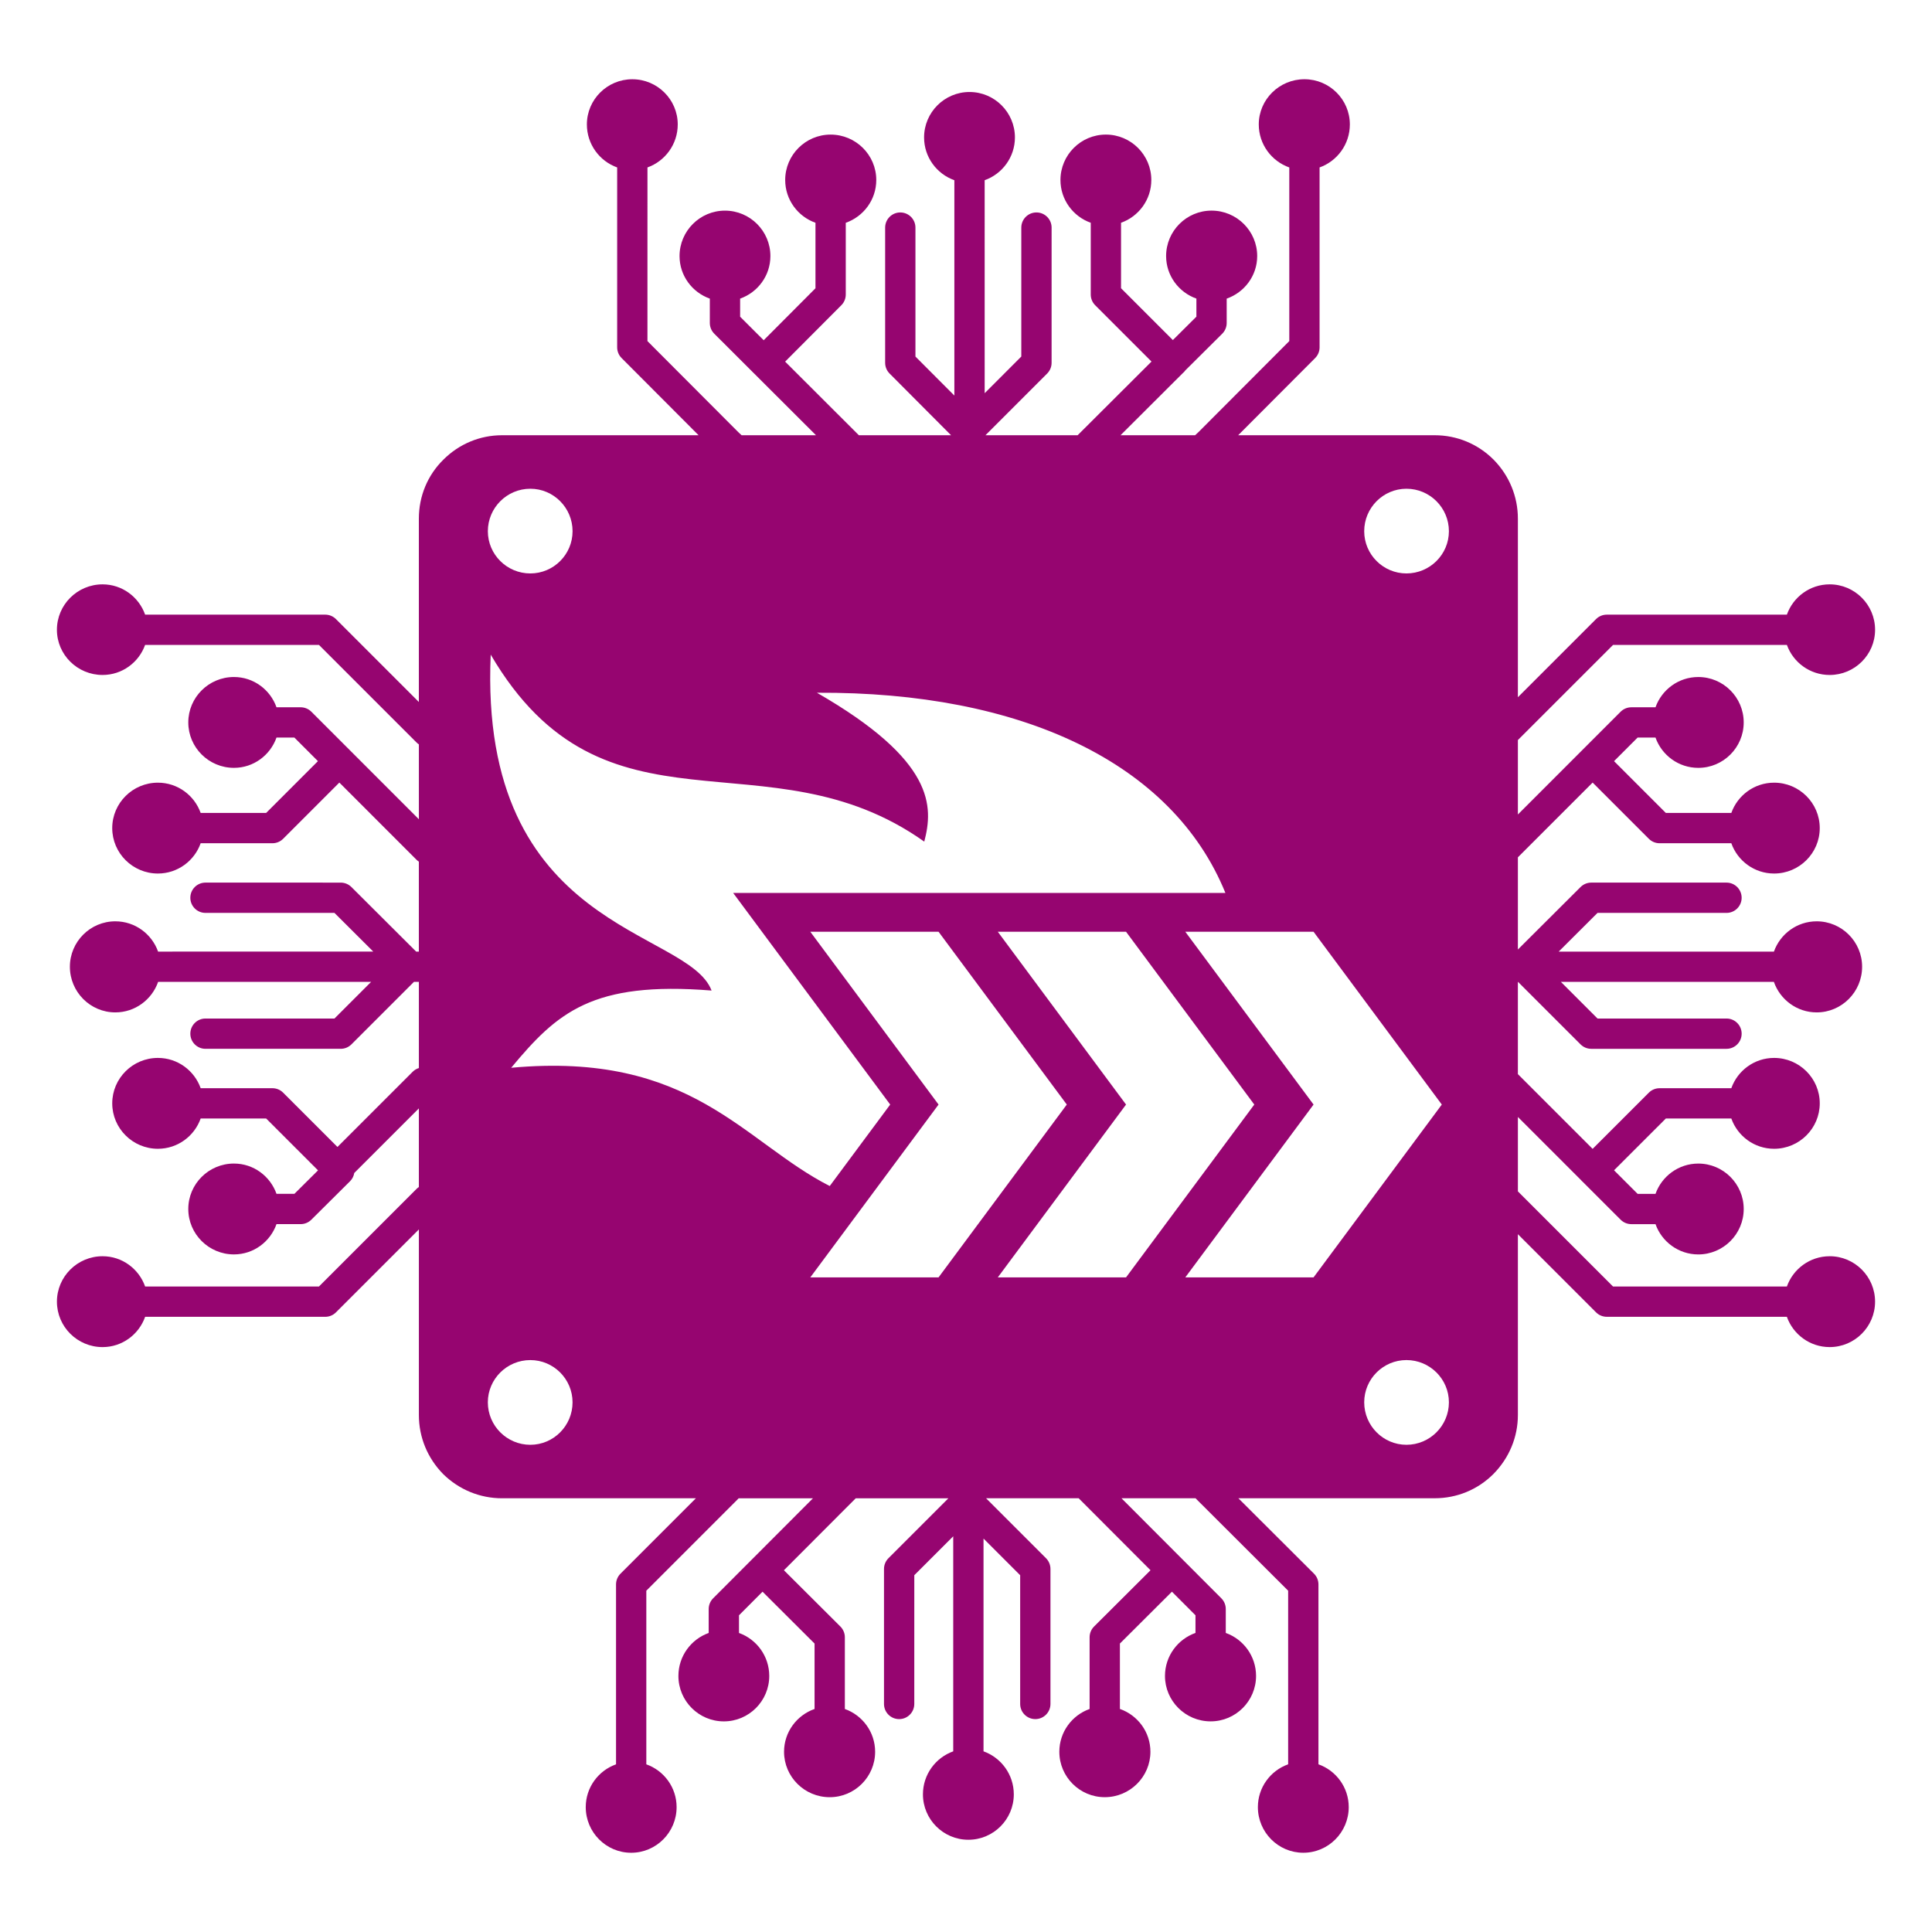 <?xml version="1.0" encoding="UTF-8" standalone="no"?>
<svg
   viewBox="0 0 512 512"
   style="height: 512px; width: 512px;"
   version="1.1"
   id="svg886"
   sodipodi:docname="reflex-co-processor.svg"
   inkscape:version="1.2.2 (b0a8486541, 2022-12-01)"
   xmlns:inkscape="http://www.inkscape.org/namespaces/inkscape"
   xmlns:sodipodi="http://sodipodi.sourceforge.net/DTD/sodipodi-0.dtd"
   xmlns="http://www.w3.org/2000/svg"
   xmlns:svg="http://www.w3.org/2000/svg">
  <sodipodi:namedview
     id="namedview888"
     pagecolor="#ffffff"
     bordercolor="#666666"
     borderopacity="1.0"
     inkscape:showpageshadow="2"
     inkscape:pageopacity="0.0"
     inkscape:pagecheckerboard="0"
     inkscape:deskcolor="#d1d1d1"
     showgrid="false"
     inkscape:zoom="0.65186405"
     inkscape:cx="254.65433"
     inkscape:cy="487.83178"
     inkscape:window-width="1716"
     inkscape:window-height="1386"
     inkscape:window-x="1440"
     inkscape:window-y="702"
     inkscape:window-maximized="1"
     inkscape:current-layer="svg886" />
  <defs
     id="defs878">
    <filter
       id="shadow-1"
       height="1.152"
       width="1.152"
       x="-0.076"
       y="-0.076">
      <feFlood
         flood-color="rgba(58, 63, 94, 1)"
         result="flood"
         id="feFlood867" />
      <feComposite
         in="flood"
         in2="SourceGraphic"
         operator="out"
         result="composite"
         id="feComposite869" />
      <feGaussianBlur
         in="composite"
         stdDeviation="15"
         result="blur"
         id="feGaussianBlur871" />
      <feOffset
         dx="0"
         dy="0"
         result="offset"
         id="feOffset873" />
      <feComposite
         in2="SourceGraphic"
         in="offset"
         operator="atop"
         id="feComposite875" />
    </filter>
    <filter
       style="color-interpolation-filters:sRGB;"
       inkscape:label="Drop Shadow"
       id="filter2672"
       x="-0.037"
       y="-0.03"
       width="1.073"
       height="1.06">
      <feFlood
         flood-opacity="1"
         flood-color="rgb(58,63,94)"
         result="flood"
         id="feFlood2662" />
      <feComposite
         in="flood"
         in2="SourceGraphic"
         operator="out"
         result="composite1"
         id="feComposite2664" />
      <feGaussianBlur
         in="composite1"
         stdDeviation="15"
         result="blur"
         id="feGaussianBlur2666" />
      <feOffset
         dx="0"
         dy="0"
         result="offset"
         id="feOffset2668" />
      <feComposite
         in="offset"
         in2="SourceGraphic"
         operator="atop"
         result="composite2"
         id="feComposite2670" />
    </filter>
    <filter
       style="color-interpolation-filters:sRGB;"
       inkscape:label="Drop Shadow"
       id="filter3258"
       x="-0.033"
       y="-0.037"
       width="1.067"
       height="1.074">
      <feFlood
         flood-opacity="1"
         flood-color="rgb(58,63,94)"
         result="flood"
         id="feFlood3248" />
      <feComposite
         in="flood"
         in2="SourceGraphic"
         operator="out"
         result="composite1"
         id="feComposite3250" />
      <feGaussianBlur
         in="composite1"
         stdDeviation="15"
         result="blur"
         id="feGaussianBlur3252" />
      <feOffset
         dx="0"
         dy="0"
         result="offset"
         id="feOffset3254" />
      <feComposite
         in="offset"
         in2="SourceGraphic"
         operator="atop"
         result="composite2"
         id="feComposite3256" />
    </filter>
    <filter
       style="color-interpolation-filters:sRGB;"
       inkscape:label="Drop Shadow"
       id="filter4517"
       x="-0.048"
       y="-0.049"
       width="1.095"
       height="1.098">
      <feFlood
         flood-opacity="1"
         flood-color="rgb(58,63,94)"
         result="flood"
         id="feFlood4507" />
      <feComposite
         in="flood"
         in2="SourceGraphic"
         operator="out"
         result="composite1"
         id="feComposite4509" />
      <feGaussianBlur
         in="composite1"
         stdDeviation="10"
         result="blur"
         id="feGaussianBlur4511" />
      <feOffset
         dx="0"
         dy="0"
         result="offset"
         id="feOffset4513" />
      <feComposite
         in="offset"
         in2="SourceGraphic"
         operator="atop"
         result="composite2"
         id="feComposite4515" />
    </filter>
    <filter
       style="color-interpolation-filters:sRGB;"
       inkscape:label="Drop Shadow"
       id="filter5154"
       x="-0.073"
       y="-0.051"
       width="1.146"
       height="1.102">
      <feFlood
         flood-opacity="1"
         flood-color="rgb(58,63,94)"
         result="flood"
         id="feFlood5144" />
      <feComposite
         in="flood"
         in2="SourceGraphic"
         operator="out"
         result="composite1"
         id="feComposite5146" />
      <feGaussianBlur
         in="composite1"
         stdDeviation="10"
         result="blur"
         id="feGaussianBlur5148" />
      <feOffset
         dx="0"
         dy="0"
         result="offset"
         id="feOffset5150" />
      <feComposite
         in="offset"
         in2="SourceGraphic"
         operator="atop"
         result="composite2"
         id="feComposite5152" />
    </filter>
    <filter
       style="color-interpolation-filters:sRGB;"
       inkscape:label="Drop Shadow"
       id="filter1509"
       x="-0.032"
       y="-0.032"
       width="1.064"
       height="1.064">
      <feFlood
         flood-opacity="1"
         flood-color="rgb(58,63,94)"
         result="flood"
         id="feFlood1499" />
      <feComposite
         in="flood"
         in2="SourceGraphic"
         operator="out"
         result="composite1"
         id="feComposite1501" />
      <feGaussianBlur
         in="composite1"
         stdDeviation="15"
         result="blur"
         id="feGaussianBlur1503" />
      <feOffset
         dx="0"
         dy="0"
         result="offset"
         id="feOffset1505" />
      <feComposite
         in="offset"
         in2="SourceGraphic"
         operator="atop"
         result="composite2"
         id="feComposite1507" />
    </filter>
    <filter
       style="color-interpolation-filters:sRGB;"
       inkscape:label="Drop Shadow"
       id="filter2807"
       x="-0.076"
       y="-0.097"
       width="1.153"
       height="1.195">
      <feFlood
         flood-opacity="1"
         flood-color="rgb(58,63,94)"
         result="flood"
         id="feFlood2797" />
      <feComposite
         in="flood"
         in2="SourceGraphic"
         operator="out"
         result="composite1"
         id="feComposite2799" />
      <feGaussianBlur
         in="composite1"
         stdDeviation="15"
         result="blur"
         id="feGaussianBlur2801" />
      <feOffset
         dx="0"
         dy="0"
         result="offset"
         id="feOffset2803" />
      <feComposite
         in="offset"
         in2="SourceGraphic"
         operator="atop"
         result="composite2"
         id="feComposite2805" />
    </filter>
    <filter
       style="color-interpolation-filters:sRGB;"
       inkscape:label="Drop Shadow"
       id="filter6126"
       x="-0.04"
       y="-0.034"
       width="1.08"
       height="1.069">
      <feFlood
         flood-opacity="1"
         flood-color="rgb(58,63,94)"
         result="flood"
         id="feFlood6116" />
      <feComposite
         in="flood"
         in2="SourceGraphic"
         operator="out"
         result="composite1"
         id="feComposite6118" />
      <feGaussianBlur
         in="composite1"
         stdDeviation="15"
         result="blur"
         id="feGaussianBlur6120" />
      <feOffset
         dx="0"
         dy="0"
         result="offset"
         id="feOffset6122" />
      <feComposite
         in="offset"
         in2="SourceGraphic"
         operator="atop"
         result="composite2"
         id="feComposite6124" />
    </filter>
    <filter
       style="color-interpolation-filters:sRGB;"
       inkscape:label="Drop Shadow"
       id="filter8293"
       x="-0.03"
       y="-0.043"
       width="1.06"
       height="1.087">
      <feFlood
         flood-opacity="1"
         flood-color="rgb(58,63,94)"
         result="flood"
         id="feFlood8283" />
      <feComposite
         in="flood"
         in2="SourceGraphic"
         operator="out"
         result="composite1"
         id="feComposite8285" />
      <feGaussianBlur
         in="composite1"
         stdDeviation="15"
         result="blur"
         id="feGaussianBlur8287" />
      <feOffset
         dx="0"
         dy="0"
         result="offset"
         id="feOffset8289" />
      <feComposite
         in="offset"
         in2="SourceGraphic"
         operator="atop"
         result="composite2"
         id="feComposite8291" />
    </filter>
    <filter
       style="color-interpolation-filters:sRGB;"
       inkscape:label="Drop Shadow"
       id="filter9605"
       x="-0.05"
       y="-0.051"
       width="1.1"
       height="1.102">
      <feFlood
         flood-opacity="1"
         flood-color="rgb(58,63,94)"
         result="flood"
         id="feFlood9595" />
      <feComposite
         in="flood"
         in2="SourceGraphic"
         operator="out"
         result="composite1"
         id="feComposite9597" />
      <feGaussianBlur
         in="composite1"
         stdDeviation="10"
         result="blur"
         id="feGaussianBlur9599" />
      <feOffset
         dx="0"
         dy="0"
         result="offset"
         id="feOffset9601" />
      <feComposite
         in="offset"
         in2="SourceGraphic"
         operator="atop"
         result="composite2"
         id="feComposite9603" />
    </filter>
  </defs>
  <path
     d="M0 0h512v512H0z"
     fill="#1b1f21"
     fill-opacity="0"
     id="path880" />
  <path
     id="path8392"
     style="fill:#960570;fill-opacity:1;stroke-width:0.428;filter:url(#filter9605)"
     d="M 345.689 20.998 C 339.018 20.998 333.588 26.374 333.588 32.979 C 333.588 38.242 336.973 42.718 341.676 44.377 L 341.676 90.391 L 317.619 114.502 L 316.721 115.338 L 296.955 115.338 L 313.418 98.918 C 313.691 98.689 313.942 98.433 314.145 98.137 L 323.902 88.438 C 324.66 87.683 325.086 86.659 325.086 85.59 L 325.086 79.139 C 329.787 77.495 333.17 73.063 333.17 67.855 C 333.17 61.216 327.744 55.816 321.072 55.816 C 314.433 55.816 309.031 61.216 309.031 67.855 C 309.031 73.057 312.391 77.482 317.059 79.131 L 317.059 83.92 L 310.82 90.121 L 297.086 76.385 L 297.086 59.035 C 301.754 57.378 305.111 52.931 305.111 47.705 C 305.111 41.069 299.71 35.666 293.072 35.666 C 286.434 35.666 281.031 41.067 281.031 47.705 C 281.031 52.931 284.391 57.38 289.059 59.035 L 289.059 78.051 C 289.059 79.116 289.482 80.136 290.234 80.889 L 305.16 95.818 L 285.586 115.34 L 261.16 115.34 L 277.508 98.988 C 278.26 98.236 278.684 97.214 278.684 96.15 L 278.686 60.312 C 278.686 58.096 276.886 56.299 274.67 56.299 C 272.454 56.299 270.656 58.096 270.656 60.312 L 270.656 94.488 L 260.947 104.201 L 260.945 47.758 C 265.611 46.099 268.965 41.65 268.965 36.422 C 268.965 29.782 263.566 24.379 256.93 24.379 C 250.29 24.379 244.891 29.782 244.891 36.422 C 244.891 41.652 248.248 46.099 252.916 47.758 L 252.916 104.83 L 242.602 94.492 L 242.602 60.314 C 242.602 58.098 240.802 56.301 238.586 56.301 C 236.37 56.301 234.572 58.098 234.572 60.314 L 234.572 96.15 C 234.572 97.212 234.995 98.232 235.744 98.984 L 252.041 115.342 L 227.609 115.342 L 208.068 95.834 L 222.967 80.885 C 223.718 80.134 224.137 79.113 224.137 78.051 L 224.137 59.043 C 228.838 57.391 232.221 52.938 232.221 47.705 C 232.221 41.069 226.794 35.668 220.123 35.668 C 213.485 35.668 208.084 41.067 208.084 47.705 C 208.084 52.931 211.443 57.381 216.109 59.037 L 216.109 76.395 L 202.385 90.166 L 196.141 83.932 L 196.141 79.137 C 200.808 77.488 204.164 73.062 204.164 67.861 C 204.164 61.222 198.763 55.82 192.125 55.82 C 185.485 55.82 180.086 61.222 180.086 67.861 C 180.086 73.062 183.444 77.487 188.111 79.137 L 188.111 85.596 C 188.111 86.661 188.535 87.681 189.287 88.434 L 199.467 98.596 C 199.497 98.628 199.517 98.664 199.549 98.697 C 199.581 98.729 199.619 98.749 199.652 98.779 L 216.246 115.344 L 196.535 115.344 L 195.639 114.508 L 171.58 90.395 L 171.584 44.373 C 176.252 42.707 179.609 38.237 179.609 32.98 C 179.609 26.374 174.206 21.002 167.568 21.002 C 160.93 21.002 155.529 26.376 155.529 32.98 C 155.529 38.235 158.887 42.706 163.555 44.373 L 163.555 92.053 C 163.555 93.115 163.978 94.132 164.729 94.885 L 185.133 115.342 L 133.053 115.342 C 127.197 115.342 121.67 117.645 117.514 121.801 C 113.314 125.922 111.002 131.48 111.002 137.457 L 111.002 186.035 L 89.027 164.062 C 88.275 163.31 87.253 162.887 86.189 162.887 L 38.459 162.887 C 36.81 158.217 32.383 154.859 27.182 154.859 C 20.51 154.859 15.084 160.261 15.084 166.9 C 15.084 173.502 20.51 178.873 27.182 178.873 C 32.376 178.873 36.797 175.545 38.453 170.914 L 84.529 170.914 L 110.387 196.766 C 110.579 196.958 110.787 197.128 111.006 197.273 L 111.006 217.109 L 92.775 198.875 C 92.773 198.873 92.773 198.873 92.773 198.871 C 92.771 198.869 92.772 198.869 92.77 198.869 L 82.514 188.611 C 81.761 187.859 80.739 187.436 79.676 187.436 L 73.275 187.436 C 71.626 182.771 67.2 179.414 61.998 179.414 C 55.328 179.414 49.898 184.815 49.898 191.449 C 49.898 198.089 55.327 203.49 61.998 203.49 C 67.201 203.49 71.626 200.131 73.275 195.463 L 78.012 195.463 L 84.256 201.711 L 70.529 215.439 L 53.178 215.441 C 51.52 210.774 47.072 207.416 41.844 207.416 C 35.172 207.416 29.742 212.815 29.742 219.455 C 29.742 226.091 35.171 231.494 41.844 231.494 C 47.072 231.494 51.52 228.135 53.178 223.469 L 72.191 223.469 C 73.257 223.469 74.277 223.046 75.029 222.293 L 89.93 207.389 L 110.379 227.842 C 110.573 228.036 110.781 228.206 111 228.352 L 111 252.184 L 110.289 252.184 L 93.127 235.072 C 92.374 234.323 91.353 233.902 90.293 233.902 L 54.453 233.9 C 52.237 233.9 50.439 235.698 50.439 237.914 C 50.439 240.13 52.237 241.928 54.453 241.928 L 88.635 241.928 L 98.922 252.182 L 41.896 252.184 C 40.237 247.518 35.789 244.158 30.561 244.158 C 23.923 244.158 18.521 249.559 18.521 256.197 C 18.521 262.869 23.923 268.295 30.561 268.295 C 35.797 268.295 40.252 264.912 41.904 260.211 L 98.344 260.211 L 88.633 269.922 L 54.455 269.92 C 52.239 269.92 50.441 271.718 50.441 273.934 C 50.441 276.15 52.239 277.947 54.455 277.947 L 90.295 277.947 C 91.36 277.947 92.38 277.524 93.133 276.771 L 109.697 260.209 L 111.006 260.209 L 111.006 283.041 C 110.414 283.23 109.853 283.54 109.383 284.01 L 89.432 303.957 L 75.031 289.561 C 74.279 288.808 73.257 288.385 72.193 288.385 L 53.18 288.385 C 51.522 283.717 47.076 280.359 41.848 280.359 C 35.176 280.359 29.744 285.759 29.744 292.398 C 29.744 299.038 35.175 304.439 41.848 304.439 C 47.076 304.439 51.524 301.08 53.18 296.412 L 70.531 296.412 L 84.279 310.158 L 78.02 316.379 L 73.275 316.379 C 71.626 311.711 67.2 308.352 61.998 308.352 C 55.328 308.352 49.898 313.753 49.898 320.393 C 49.898 327.032 55.327 332.432 61.998 332.432 C 67.201 332.432 71.626 329.074 73.275 324.406 L 79.674 324.406 C 80.734 324.406 81.751 323.986 82.502 323.238 L 92.762 313.045 C 93.382 312.429 93.749 311.656 93.881 310.854 L 111.004 293.734 L 111.004 314.57 C 110.785 314.716 110.575 314.884 110.383 315.076 L 84.527 340.936 L 38.463 340.939 C 36.814 336.272 32.387 332.914 27.186 332.914 C 20.514 332.914 15.086 338.315 15.086 344.955 C 15.086 351.595 20.514 356.994 27.186 356.994 C 32.388 356.994 36.814 353.637 38.463 348.969 L 86.193 348.969 C 87.259 348.969 88.279 348.546 89.031 347.793 L 111.006 325.814 L 111.006 375 C 111.006 380.863 113.279 386.407 117.455 390.658 C 121.66 394.786 127.202 397.059 133.059 397.059 L 184.418 397.059 L 164.432 417.049 C 163.679 417.801 163.256 418.823 163.256 419.887 L 163.256 467.566 C 158.588 469.224 155.229 473.673 155.229 478.902 C 155.229 485.574 160.63 491.002 167.27 491.002 C 173.906 491.002 179.307 485.574 179.307 478.902 C 179.307 473.673 175.951 469.225 171.283 467.566 L 171.283 421.553 L 195.434 397.396 L 195.758 397.061 L 215.447 397.061 L 188.986 423.568 C 188.234 424.321 187.811 425.345 187.811 426.408 L 187.811 432.752 C 183.143 434.418 179.785 438.888 179.785 444.145 C 179.785 450.781 185.188 456.184 191.826 456.184 C 198.462 456.184 203.859 450.782 203.859 444.145 C 203.859 438.89 200.504 434.419 195.84 432.752 L 195.84 428.07 L 202.08 421.816 L 215.867 435.561 L 215.867 452.895 C 211.166 454.547 207.781 459 207.781 464.236 C 207.781 470.876 213.209 476.277 219.881 476.277 C 226.519 476.277 231.918 470.876 231.918 464.236 C 231.918 459.008 228.561 454.56 223.895 452.9 L 223.895 433.893 C 223.895 432.826 223.469 431.803 222.713 431.049 L 207.746 416.133 L 223.5 400.346 L 226.785 397.062 L 251.334 397.062 L 235.443 412.949 C 234.691 413.702 234.268 414.725 234.268 415.789 L 234.268 451.568 C 234.268 453.784 236.065 455.582 238.281 455.582 C 240.497 455.582 242.295 453.784 242.295 451.568 L 242.299 417.445 L 252.615 407.131 L 252.615 464.123 C 247.948 465.791 244.588 470.261 244.588 475.516 C 244.588 482.155 249.991 487.555 256.629 487.555 C 263.267 487.555 268.668 482.155 268.668 475.516 C 268.668 470.261 265.309 465.79 260.643 464.123 L 260.643 407.734 L 270.355 417.447 L 270.355 451.566 C 270.355 453.782 272.153 455.58 274.369 455.58 C 276.585 455.58 278.383 453.782 278.383 451.566 L 278.383 415.785 C 278.383 414.72 277.96 413.7 277.207 412.947 L 261.318 397.059 L 285.865 397.059 L 304.9 416.131 L 289.939 431.045 C 289.184 431.799 288.758 432.822 288.758 433.889 L 288.758 452.896 C 284.09 454.554 280.734 459.004 280.734 464.232 C 280.734 470.872 286.134 476.273 292.771 476.273 C 299.443 476.273 304.873 470.872 304.873 464.232 C 304.873 458.996 301.49 454.541 296.787 452.889 L 296.787 435.555 L 310.572 421.814 L 316.816 428.066 L 316.816 432.742 C 312.117 434.403 308.732 438.879 308.732 444.141 C 308.732 450.777 314.159 456.18 320.83 456.18 C 327.47 456.18 332.869 450.779 332.869 444.141 C 332.869 438.886 329.512 434.415 324.844 432.748 L 324.844 426.404 C 324.844 425.339 324.421 424.319 323.668 423.566 L 297.209 397.059 L 316.84 397.059 L 317.209 397.439 L 341.373 421.553 L 341.373 467.561 C 336.705 469.218 333.35 473.669 333.35 478.898 C 333.35 485.57 338.749 490.998 345.387 490.998 C 352.026 490.998 357.428 485.57 357.428 478.898 C 357.428 473.669 354.07 469.218 349.402 467.561 L 349.402 419.883 C 349.402 418.816 348.977 417.794 348.223 417.041 L 328.182 397.053 L 380.201 397.053 C 386.1 397.053 391.63 394.773 395.793 390.604 C 399.961 386.362 402.256 380.821 402.256 374.998 L 402.256 327.074 L 422.971 347.789 C 423.723 348.542 424.745 348.965 425.809 348.965 L 473.537 348.965 C 475.195 353.633 479.646 356.992 484.875 356.992 C 491.513 356.992 496.914 351.591 496.914 344.951 C 496.914 338.311 491.517 332.912 484.879 332.912 L 484.877 332.916 C 479.647 332.916 475.196 336.274 473.539 340.941 L 427.471 340.941 L 402.258 315.727 L 402.258 296.008 L 418.975 312.723 C 419.123 312.905 419.29 313.07 419.469 313.223 L 429.486 323.236 C 430.239 323.989 431.261 324.412 432.324 324.412 L 438.727 324.412 C 440.384 329.08 444.835 332.438 450.064 332.438 C 456.702 332.438 462.102 327.036 462.102 320.396 C 462.102 313.757 456.702 308.357 450.064 308.357 C 444.835 308.357 440.384 311.715 438.727 316.383 L 433.986 316.383 L 427.74 310.139 L 441.467 296.414 L 458.818 296.414 C 460.476 301.082 464.926 304.439 470.154 304.439 C 476.826 304.439 482.254 299.04 482.254 292.4 C 482.254 285.761 476.826 280.359 470.154 280.359 C 464.924 280.359 460.476 283.719 458.818 288.387 L 439.805 288.387 C 438.739 288.387 437.719 288.81 436.967 289.562 L 422.062 304.461 L 402.254 284.654 L 402.254 260.213 L 402.299 260.213 L 418.863 276.773 C 419.616 277.526 420.637 277.949 421.701 277.949 L 457.543 277.949 C 459.759 277.949 461.557 276.152 461.557 273.936 C 461.557 271.72 459.759 269.92 457.543 269.92 L 423.365 269.92 L 413.656 260.211 L 470.098 260.211 C 471.75 264.914 476.203 268.295 481.439 268.295 C 488.079 268.295 493.479 262.869 493.479 256.197 C 493.479 249.561 488.079 244.158 481.439 244.158 C 476.213 244.158 471.765 247.518 470.107 252.184 L 413.072 252.184 L 423.359 241.93 L 457.541 241.93 C 459.757 241.93 461.555 240.132 461.555 237.916 C 461.555 235.7 459.757 233.9 457.541 233.9 L 421.701 233.9 C 420.639 233.9 419.62 234.323 418.867 235.072 L 402.256 251.633 L 402.256 227.201 L 422.064 207.391 L 436.965 222.293 C 437.719 223.046 438.741 223.469 439.805 223.469 L 458.818 223.469 C 460.477 228.135 464.926 231.494 470.154 231.494 C 476.826 231.494 482.252 226.093 482.252 219.455 C 482.252 212.815 476.826 207.416 470.154 207.416 C 464.924 207.416 460.476 210.774 458.818 215.441 L 441.467 215.441 L 427.74 201.713 L 433.984 195.465 L 438.725 195.465 C 440.382 200.133 444.833 203.492 450.062 203.492 C 456.7 203.492 462.1 198.091 462.1 191.451 C 462.1 184.815 456.7 179.416 450.062 179.416 C 444.833 179.416 440.384 182.773 438.725 187.438 L 432.322 187.438 C 431.257 187.438 430.237 187.861 429.484 188.613 L 419.232 198.867 L 419.227 198.873 L 419.221 198.879 L 402.256 215.846 L 402.256 196.125 L 427.471 170.916 L 473.547 170.916 C 475.211 175.545 479.656 178.875 484.879 178.875 C 491.517 178.875 496.916 173.502 496.916 166.9 C 496.916 160.261 491.517 154.859 484.879 154.859 C 479.649 154.859 475.198 158.217 473.541 162.887 L 425.807 162.889 C 424.741 162.889 423.721 163.312 422.969 164.064 L 402.256 184.775 L 402.256 137.457 C 402.256 131.598 399.983 126.054 395.834 121.828 C 391.658 117.645 386.107 115.342 380.201 115.342 L 328.125 115.342 L 348.531 94.887 C 349.282 94.136 349.703 93.113 349.703 92.053 L 349.703 44.371 C 354.369 42.704 357.725 38.235 357.725 32.979 C 357.725 26.372 352.326 20.998 345.689 20.998 z M 140.541 129.521 C 146.712 129.519 151.736 134.571 151.736 140.777 C 151.736 146.947 146.714 151.967 140.541 151.967 C 134.335 151.967 129.287 146.947 129.287 140.777 C 129.287 134.571 134.335 129.521 140.541 129.521 z M 372.723 129.521 C 378.927 129.521 383.975 134.571 383.975 140.777 C 383.973 146.945 378.926 151.965 372.723 151.965 C 366.55 151.965 361.529 146.947 361.529 140.777 C 361.529 134.571 366.55 129.521 372.723 129.521 z M 130.043 173.482 C 160.288 225.098 203.31 193.493 244.939 223.037 C 247.36 213.749 247.827 201.604 216.49 183.582 C 270.531 183.29 310.685 202.068 324.744 236.635 L 314.121 236.635 L 271.594 236.635 L 194.293 236.635 L 206.479 253.057 L 235.912 292.719 L 219.889 314.311 C 196.969 302.645 183.28 278.568 135.467 282.973 C 147.599 268.399 156.861 259.957 188.578 262.506 C 182.277 245.937 126.803 246.924 130.043 173.482 z M 214.742 246.924 L 248.727 246.924 L 282.713 292.719 L 248.727 338.518 L 214.742 338.518 L 248.727 292.719 L 214.742 246.924 z M 264.43 246.924 L 298.414 246.924 L 332.4 292.719 L 298.414 338.518 L 264.43 338.518 L 298.414 292.719 L 264.43 246.924 z M 314.121 246.924 L 348.107 246.924 L 382.094 292.719 L 348.107 338.518 L 314.121 338.518 L 348.107 292.719 L 314.121 246.924 z M 372.723 360.43 C 378.927 360.43 383.975 365.454 383.975 371.627 C 383.975 377.833 378.927 382.883 372.723 382.883 C 366.55 382.883 361.529 377.833 361.529 371.627 C 361.529 365.454 366.55 360.43 372.723 360.43 z M 140.539 360.434 C 146.712 360.434 151.732 365.458 151.732 371.631 C 151.732 377.837 146.712 382.885 140.539 382.885 C 134.333 382.885 129.283 377.837 129.283 371.631 C 129.283 365.458 134.333 360.434 140.539 360.434 z " />
  <g
     id="g8953"
     transform="matrix(0.245,0,0,0.245,109.004,99.807)"
     style="fill:#000000;fill-opacity:1" />
</svg>

